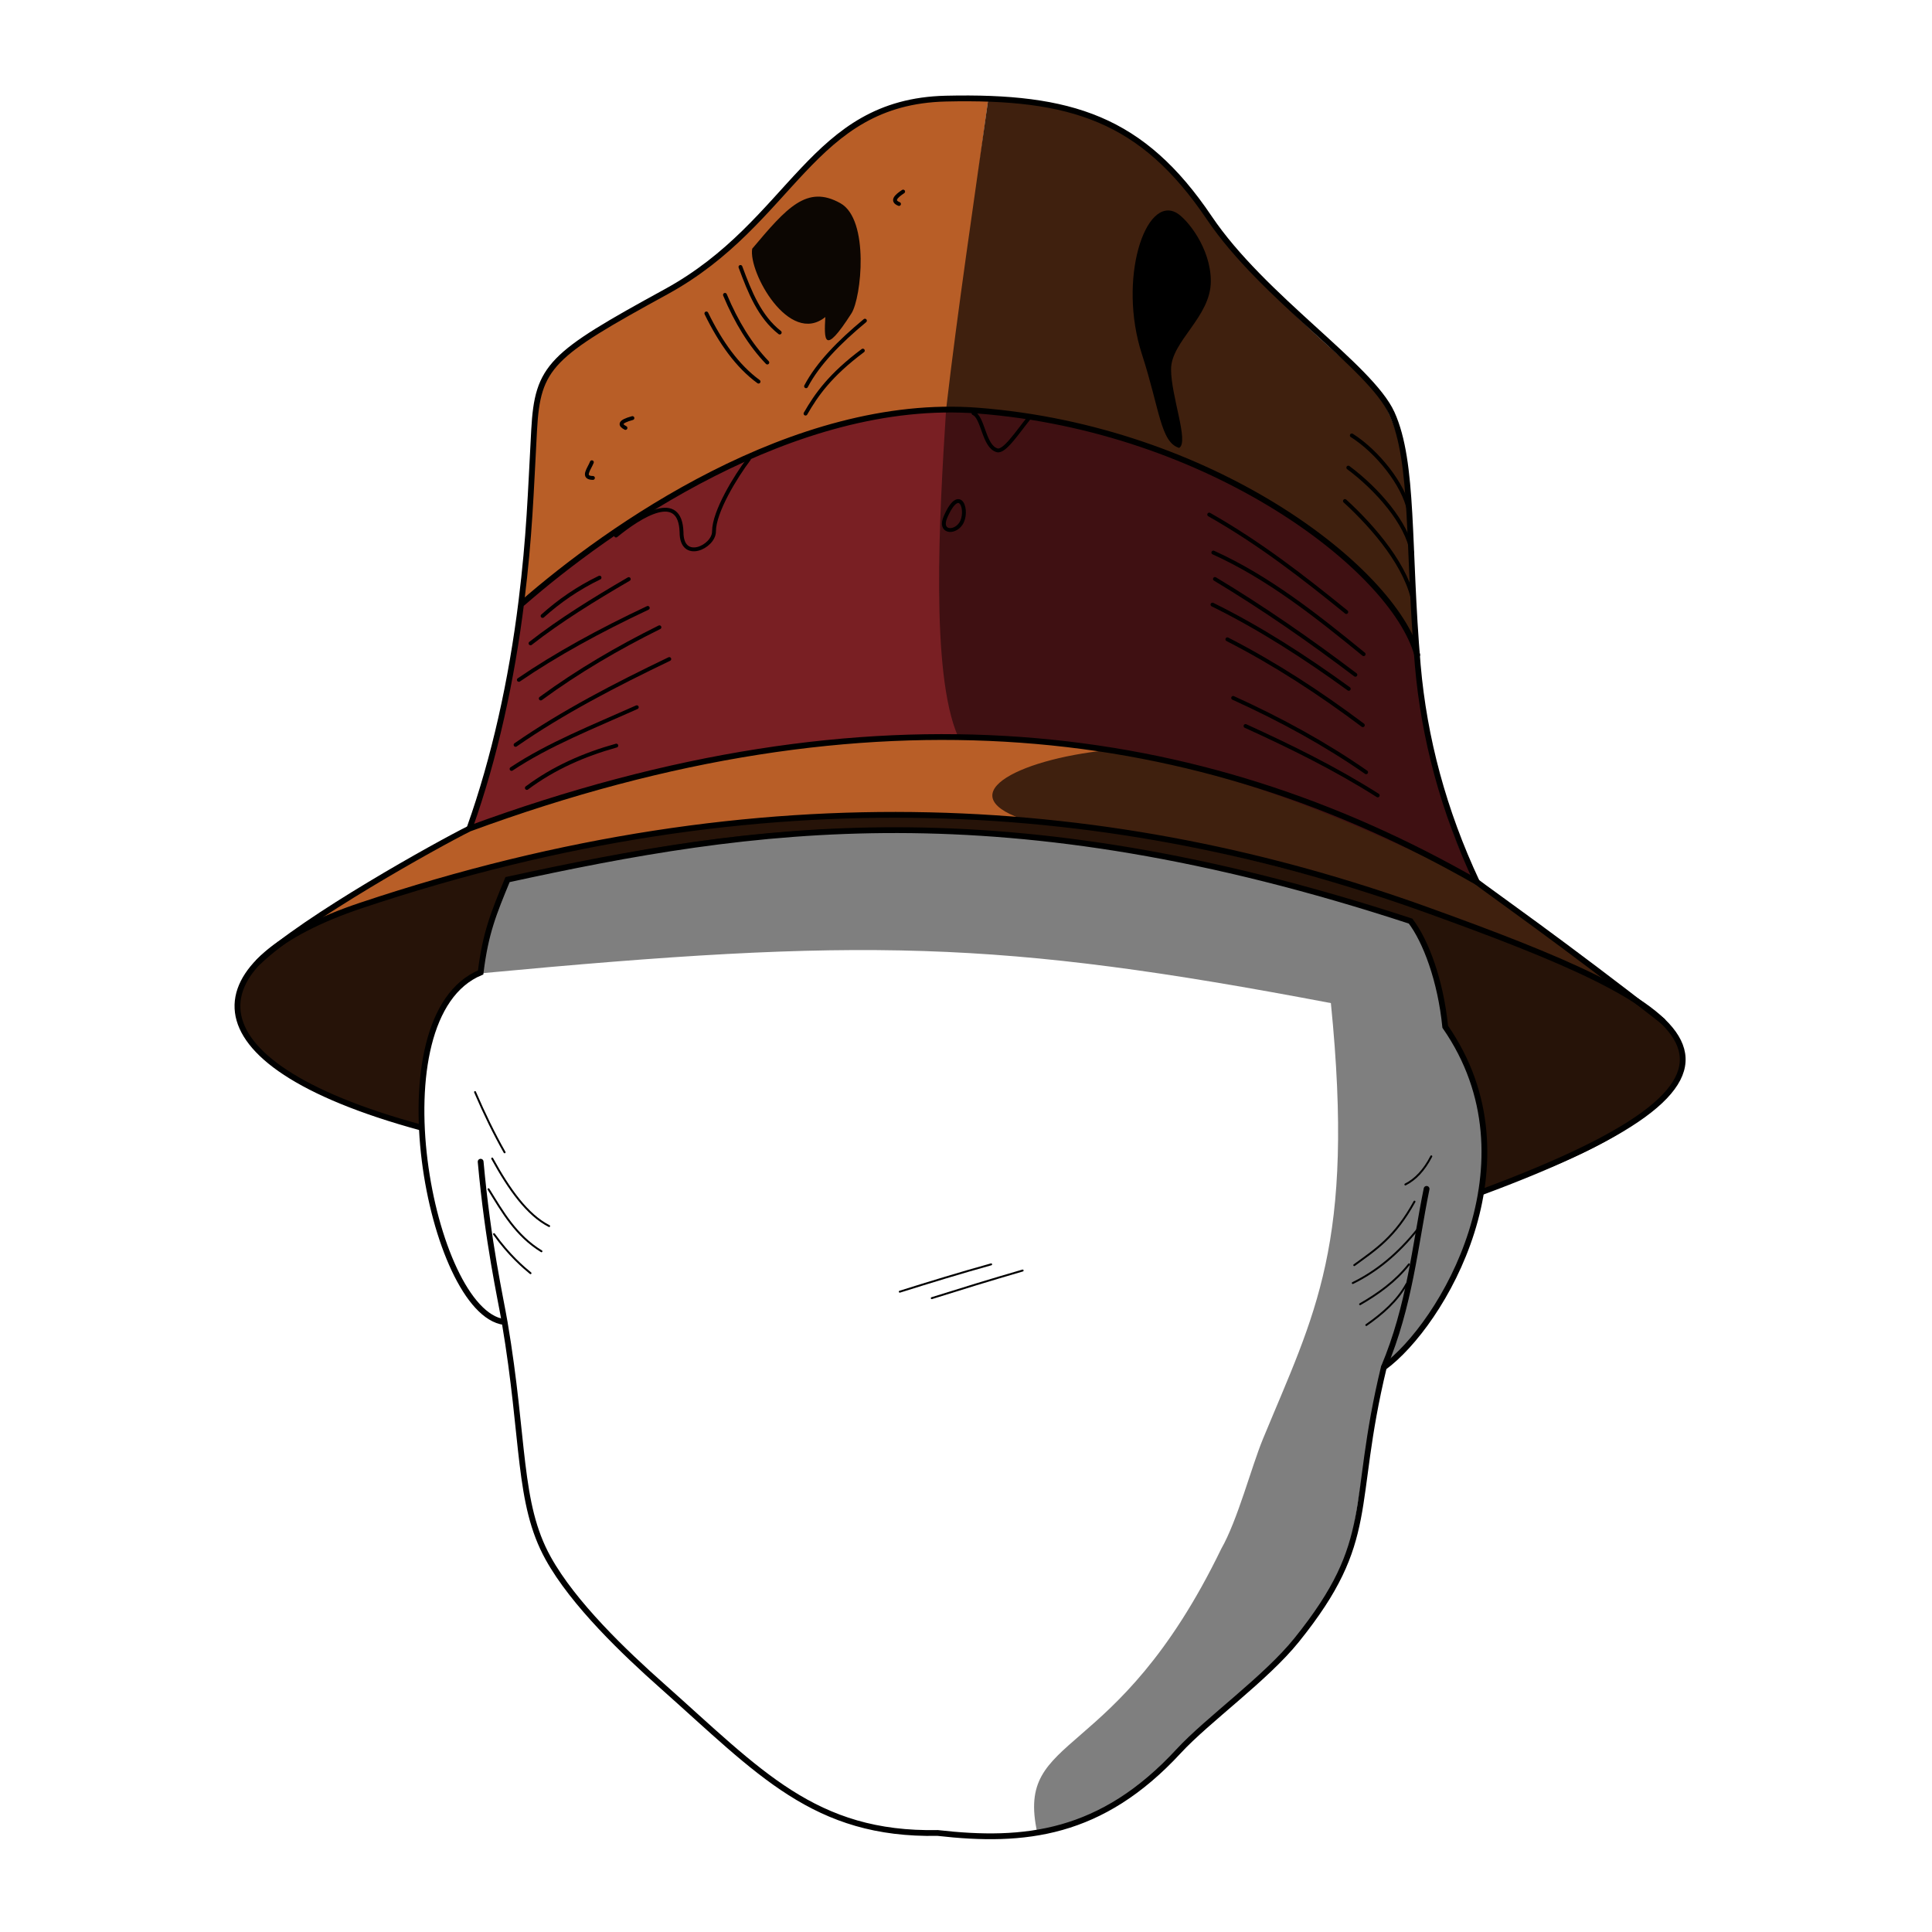 <?xml version="1.0" encoding="UTF-8" standalone="no"?>
<svg xmlns="http://www.w3.org/2000/svg" version="1.1" viewBox="0 0 500 500">
	<g stroke="none">
        <!-- <path fill="#F6ED98" d="M 0,0 H 500 V 500 H 0 Z m 130.47,342.13 c 7.52,60.63 5.80,62.61 44.1,97.1 18.53,16.72 35.18,35.13 68.09,35.13 41.81,5.66 61.98,-20.86 68.18,-26.91 C 361.29,405.75 346.29,398.08 358.13,353.87 400.36,325.70 416.15,164.79 245.25,164.79 84.54,164.79 96.13,332.93 130.47,342.13 Z"/> -->
		<path fill="#791F23" d="m121.36 214.28c6.63-20.01 10-39.22 13.89-58.21 24.32-20.24 63.82-48.6 109.92-50.21-2.29 47.72-2.91 70.4 4.67 84.73-58.18 2.07-83.88 8.43-128.48 23.69z"/>
		<g fill="#B85E27">
			<path d="m135.25 156.07 3.38-49.12c1.14-16.59 21.55-24.39 33.23-31.18 15.71-9.13 28.13-23.26 31.73-27.5 16.88-19.86 28.55-22.62 52.17-22.62-3.57 25.34-6.69 54.2-9.92 80.35C205.58 109.49 182.06 118.78 135.25 156.07Z"/>
			<path d="m81.87 238.39c8.97-6.8 29.13-18.79 39.49-24.11 69.76-25.71 132.03-28.97 190.67-15.43l-10.9 18.29C234.42 205.17 155.71 209.79 81.87 238.39Z"/>
		</g>
		<g fill="#3F200E">
			<path d="m266.28 212.54c-21.14-6.43-3.54-15.92 20.27-18.39 33.18 5.25 68.71 18.56 93.33 33.01 15.25 8.95 36.35 25.78 40.4 30.16C393.43 241.64 311.58 216.9 266.28 212.54Z"/>
			<path d="m255.76 25.65c-3.54 25.39-7.96 54.79-10.9 80.22 57.41 0.66 119.43 38.08 122.03 66.92-1.48-32.02 0.22-62.87-14.58-75.7C341.4 87.63 322.61 70.83 313.24 56.77 295.8 30.61 282.77 27.86 255.76 25.65Z"/>
		</g>
		<path fill="#3F1012" d="m247.93 190.59c-7.13-16.28-4.88-56.63-3.07-84.72 63.17 2.63 112.56 36.72 121.92 63.6 2.07 18.73 5.51 41.84 15 58.31-44.52-20.96-74.19-34.15-133.85-37.19z"/>
		<path fill="#0C0602" d="m213.59 82.05c-0.29 5.64-0.55 10.47 6.76-0.94 2.58-4.03 4.73-24.28-2.86-28.52-8.65-4.85-13.87 1.14-22.82 11.78-1.03 6.07 9.57 25.22 18.92 17.68z"/>
		<path fill="#000" d="m305.17 115.91c2.59-1.5-2.1-13.34-2.1-20.34 0-7.27 10.29-13.52 10.29-22.79 0-8.64-6.2-16.15-8.84-17.67-8.09-4.67-15.31 17.12-8.98 36.6 4.6 14.17 4.79 22.76 9.63 24.21z"/>
		<path fill="#261308" d="m108.95 291.8c-35.64-10.02-47.98-21.92-47.1-32.26 0.87-10.2 14.78-19.85 31.96-25.68 57.48-19.5 118.62-26.62 183.22-20.1 43.2 4.36 158.44 36.61 158.44 60.4 0 7.33-9.69 20.86-52.01 34.36 2.1-15.73 0.03-30.6-9.45-42.81-1.8-15.14-5.17-21.48-8.96-27.33-85.06-26.26-144.46-30.38-233.71-10.74-3.27 7.95-5.49 14.37-6.93 24.26-15.35 6.2-16.03 30.63-15.46 39.89z"/>
		<path fill-opacity="0.5" fill="#000" d="m124.42 251.9c1.52-9.7 3.69-16.53 6.93-24.26 98.41-25.27 160.88-10.73 233.75 10.96 2.01 0.6 7.9 14.05 8.89 27.12 23.15 33.11 1.47 74.74-15.69 87.69-15.26 64.87 2.42 48.78-53.29 99.79-10.96 10.46-23.69 19.37-36.57 21.08-5.81-26.43 20.23-16.93 47.61-73.43 4.25-7.44 7.84-21.29 10.79-28.43 13.4-32.48 23.88-50.19 17.59-112.82-86.22-16.38-121.39-16.98-220.01-7.7z"/>
	</g>
	<g fill="none" stroke="#000" stroke-linecap="round">
		<g stroke-width="0.5">
			<path d="m126.43 307.77c3.66 5.94 7.11 12.02 13.7 16.06"/>
			<path d="m122.94 282.63c2.38 5.55 4.92 10.76 7.65 15.59"/>
			<path d="m127.38 299.83c4.39 8.01 9.11 14.61 14.74 17.48"/>
			<path d="m137.3 329.5c-1.72-1.41-5.56-4.64-9.45-10.11"/>
			<path d="m353.6 342.92c4.1-2.86 8.02-6.24 10.41-10.61"/>
			<path d="m351.99 337.53c4.58-2.63 9.18-5.9 12.65-10.32"/>
			<path d="m350.1 332.05c6.07-2.97 11.74-7.55 16.91-14.08"/>
			<path d="m366.07 310.98c-5.12 9.29-9.95 12.31-15.59 16.44"/>
			<path d="m363.71 306.54c2.58-1.3 4.84-3.66 6.71-7.28"/>
			<path d="m232.86 334.29c7.83-2.46 15.69-4.87 23.65-7.08"/>
			<path d="m241.14 335.96c7.57-2.38 15.32-4.77 23.52-7.15"/>
		</g>
		<g stroke-width="1">
			<path d="m140.42 159.41c4.25-3.81 9.07-7.18 14.74-9.92"/>
			<path d="m137.3 166.5c7.63-5.97 16.38-11.37 25.42-16.63"/>
			<path d="m134.28 175.95c9.63-6.58 20.88-12.75 33.36-18.62"/>
			<path d="m139.95 180.77c9.67-7.09 19.98-13.11 30.71-18.43"/>
			<path d="m133.43 192.77c12.2-8.46 25.82-15.51 39.78-22.21"/>
			<path d="m132.39 199c9.52-6.35 21.21-10.96 32.41-15.97"/>
			<path d="m136.35 203.92c6.95-5.19 14.78-8.62 23.15-10.96"/>
			<path d="m153.17 119.63c-0.64 1.69-2.71 4.03 0.28 4.06"/>
			<path d="m161.87 110.75c-1.5-0.78-1.67-1.6 1.8-2.55"/>
			<path d="m232.66 52.79c-1.95-0.77-0.86-1.94 1.07-3.21"/>
			<path d="M196.31 98.76C190.86 94.78 186.48 88.65 182.81 81.12"/>
			<path d="m191.63 69.09c2.41 6.51 4.95 12.9 10.16 16.97"/>
			<path d="m187.62 76.31c2.95 7.06 6.58 12.94 10.96 17.51"/>
			<path d="m208.47 107.04c2.83-4.91 6.38-9.99 14.83-16.3"/>
			<path d="m223.84 82.99c-6.63 5.5-12.15 11.11-15.23 16.97"/>
			<path d="m159.42 138.6c6.37-5.2 16.64-11.6 16.96-0.86 0 7.75 8.4 3.8 8.4-0.19 0-5.1 5.56-14.16 9.04-18.77"/>
			<path d="m348.07 129.66c7.54 6.9 16.31 17.14 17.88 26.81"/>
			<path d="m348.94 121.02c7.4 5.5 15.27 14.4 16.47 21.99"/>
			<path d="m349.85 112.69c6.58 4.15 13.43 12.7 14.8 19.44"/>
			<path d="m312.94 133.17c13.07 7.41 24.4 16.22 35.48 25.22"/>
			<path d="M352.91 169.3C340.64 159.28 328.26 149.46 314.01 143"/>
			<path d="m350.77 174.64c-11.92-9.02-24.01-17.39-36.34-24.8"/>
			<path d="M349.06 178.27C337.76 170.07 326.12 162.55 313.79 156.47"/>
			<path d="M352.7 187.68C341.57 179.33 329.98 171.78 317.64 165.45"/>
			<path d="m353.55 199.86c-10.42-7.25-21.98-13.6-34.41-19.24"/>
			<path d="M356.55 205.85C345.62 198.91 334.07 193.24 322.34 187.89"/>
			<path d="m251.94 106.94c2.54 1.09 2.64 8.66 6.14 9.6 1.88 0.5 5.24-4.68 8.08-8.18"/>
			<path d="m244.68 133.83c3.82-8.82 6.12-1.33 3.95 1.77-1.75 2.51-5.62 2.08-3.95-1.77z"/>
		</g>
		<g stroke-width="1.5">
			<path d="m124.39 300.65c1.92 21.15 5.13 35.14 6.23 41.61 5.19 30.65 3.31 46.69 11.24 61 6.55 11.84 19.89 24.52 29.5 33.05 25.19 22.37 39.42 38.68 71.3 38.06 22.48 2.56 42.36 0.5 62.37-21.17 7.53-8.15 22.53-18.8 30.55-28.77 21.02-26.11 13.79-34.3 22.55-70.55 6.76-16.1 8.06-31.45 11.07-46.2"/>
			<path d="M130.47 342.13C111.42 339.67 96.69 263.13 124.39 251.67c1.26-10.24 3.34-15.25 6.96-24.03 63.49-13.82 128.03-23.89 233.71 10.74 3.94 5.17 7.77 15.39 8.96 27.34 24.36 35.07-0.9 77.23-15.87 88.15"/>
			<path d="m121.61 214.08c6.37-17.91 10.81-38.02 13.34-58.53 2.09-16.98 2.37-27.46 3.28-44.21 0.91-16.65 4.25-19.47 34.16-35.84 33.02-18.07 37.36-49.18 72.43-49.98 32.4-0.74 50.81 5.15 68.15 30.87 13.93 20.66 41.7 38.41 47.22 50.55 5.83 12.82 4.08 34.57 6.73 65.24 1.63 18.82 6.64 37.65 15.28 56.06"/>
			<path d="m135.26 156.07c21.89-19.1 70.12-53.48 117.8-49.8 60.2 4.64 107.44 40.74 113.72 63.2"/>
			<path d="M66.92 248.91C78.58 237.78 113.29 218.51 121.46 214.45c104.62-38.51 188.85-27.38 260.74 13.8 2.94 2.29 22.87 16.24 48.1 35.99"/>
			<path d="M 108.95,291.8 C 45.81,274.60 50.88,248.57 93.38,234.35 c 104.48,-34.97 195.75,-27.72 275.82,1.11 69.54,25.05 99.45,41.42 14.13,73.11" />
		</g>
	</g>
</svg>